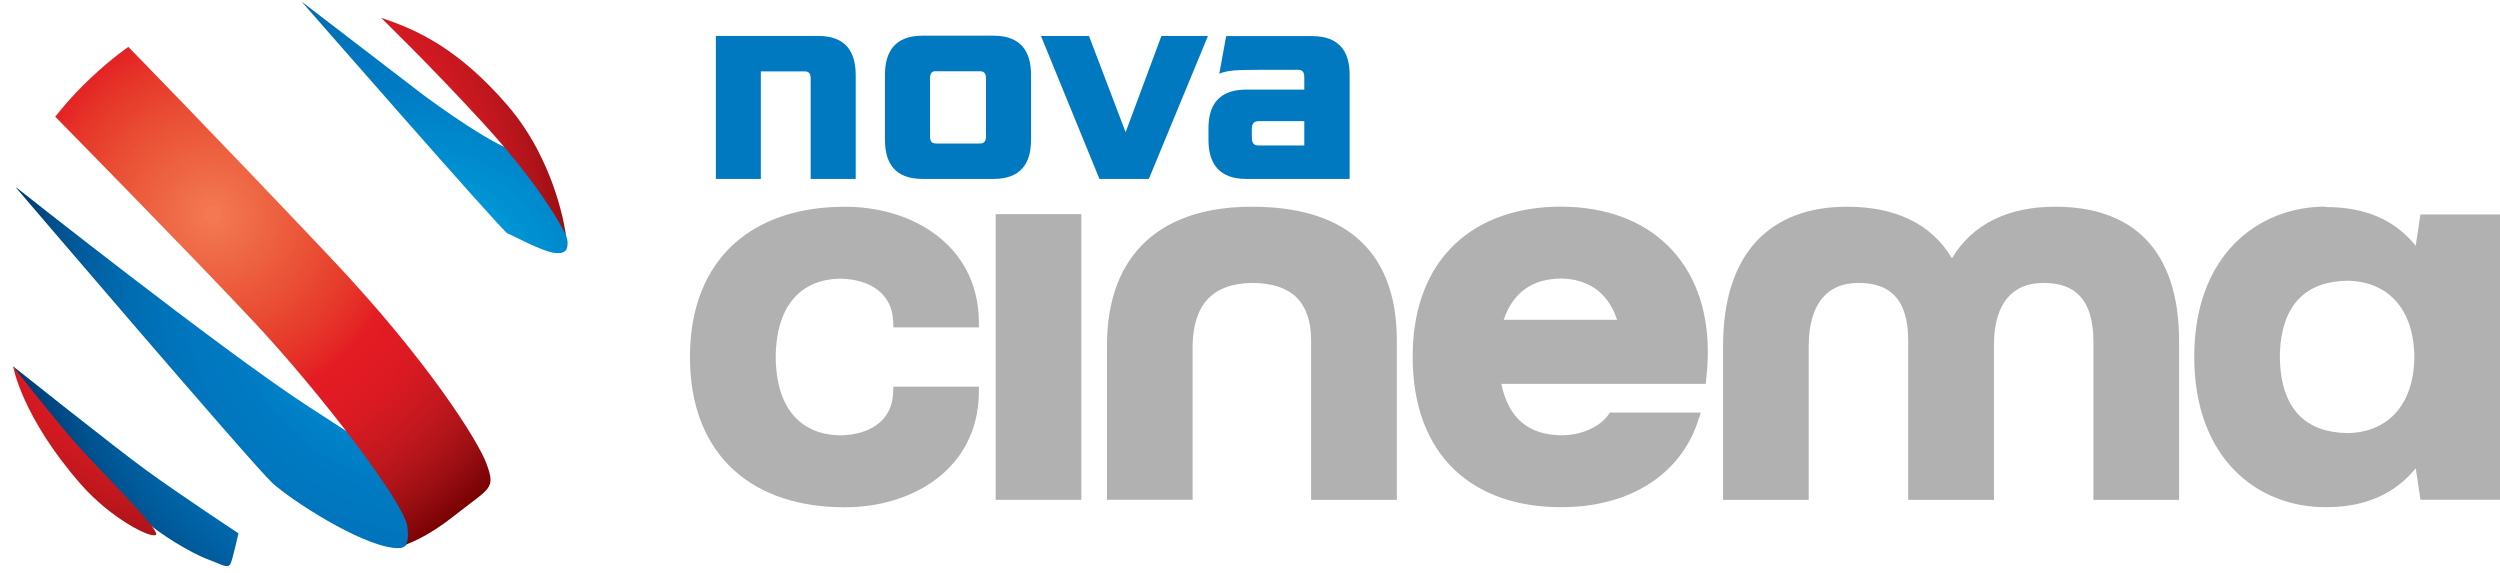 <?xml version="1.0" encoding="UTF-8" standalone="no"?>
<svg xmlns="http://www.w3.org/2000/svg" height="137.43" viewBox="0 0 600 137.429" width="600" version="1.1" xmlns:xlink="http://www.w3.org/1999/xlink">
 <defs>
  <radialGradient id="b" xlink:href="#f" gradientUnits="userSpaceOnUse" cy="0" cx="0" gradientTransform="matrix(103.15 0 0 103.15 102.71 68.754)" r="1"/>
  <radialGradient id="f" gradientUnits="userSpaceOnUse" cy="0" cx="0" gradientTransform="matrix(103.15 0 0 103.15 311.36 420.31)" r="1">
   <stop stop-color="#18b1e7" offset="0"/>
   <stop stop-color="#12b0e6" offset=".004"/>
   <stop stop-color="#0dafe6" offset=".008"/>
   <stop stop-color="#0dafe6" offset=".012"/>
   <stop stop-color="#08afe6" offset=".016"/>
   <stop stop-color="#0baee5" offset=".02"/>
   <stop stop-color="#05ade5" offset=".024"/>
   <stop stop-color="#05ade5" offset=".027"/>
   <stop stop-color="#00ade4" offset=".031"/>
   <stop stop-color="#00ace4" offset=".035"/>
   <stop stop-color="#00ace4" offset=".039"/>
   <stop stop-color="#00abe3" offset=".043"/>
   <stop stop-color="#00aae3" offset=".047"/>
   <stop stop-color="#00aae3" offset=".051"/>
   <stop stop-color="#00aae2" offset=".055"/>
   <stop stop-color="#00a9e2" offset=".059"/>
   <stop stop-color="#00a8e1" offset=".063"/>
   <stop stop-color="#00a8e1" offset=".067"/>
   <stop stop-color="#00a8e1" offset=".071"/>
   <stop stop-color="#00a7e1" offset=".075"/>
   <stop stop-color="#00a7e1" offset=".078"/>
   <stop stop-color="#00a6e0" offset=".082"/>
   <stop stop-color="#00a5e0" offset=".086"/>
   <stop stop-color="#00a5e0" offset=".09"/>
   <stop stop-color="#00a5df" offset=".094"/>
   <stop stop-color="#00a5df" offset=".098"/>
   <stop stop-color="#00a4df" offset=".102"/>
   <stop stop-color="#00a3de" offset=".106"/>
   <stop stop-color="#00a3de" offset=".11"/>
   <stop stop-color="#00a3de" offset=".114"/>
   <stop stop-color="#00a2dd" offset=".118"/>
   <stop stop-color="#00a1dd" offset=".122"/>
   <stop stop-color="#00a1dd" offset=".125"/>
   <stop stop-color="#00a1dd" offset=".129"/>
   <stop stop-color="#00a0dc" offset=".133"/>
   <stop stop-color="#00a0dc" offset=".137"/>
   <stop stop-color="#009fdc" offset=".141"/>
   <stop stop-color="#009edb" offset=".145"/>
   <stop stop-color="#009edb" offset=".149"/>
   <stop stop-color="#009edb" offset=".153"/>
   <stop stop-color="#009dda" offset=".157"/>
   <stop stop-color="#009dda" offset=".161"/>
   <stop stop-color="#009cda" offset=".165"/>
   <stop stop-color="#009cda" offset=".169"/>
   <stop stop-color="#009cd9" offset=".173"/>
   <stop stop-color="#009bd9" offset=".176"/>
   <stop stop-color="#009ad9" offset=".18"/>
   <stop stop-color="#009ad9" offset=".184"/>
   <stop stop-color="#009ad8" offset=".188"/>
   <stop stop-color="#0099d8" offset=".192"/>
   <stop stop-color="#0098d7" offset=".196"/>
   <stop stop-color="#0098d7" offset=".2"/>
   <stop stop-color="#0098d7" offset=".204"/>
   <stop stop-color="#0098d7" offset=".208"/>
   <stop stop-color="#0097d6" offset=".212"/>
   <stop stop-color="#0096d6" offset=".216"/>
   <stop stop-color="#0096d5" offset=".22"/>
   <stop stop-color="#0096d5" offset=".224"/>
   <stop stop-color="#0095d5" offset=".227"/>
   <stop stop-color="#0095d5" offset=".231"/>
   <stop stop-color="#0094d5" offset=".235"/>
   <stop stop-color="#0094d4" offset=".239"/>
   <stop stop-color="#0093d4" offset=".243"/>
   <stop stop-color="#0093d4" offset=".247"/>
   <stop stop-color="#0092d3" offset=".251"/>
   <stop stop-color="#0092d3" offset=".255"/>
   <stop stop-color="#0091d2" offset=".259"/>
   <stop stop-color="#0091d2" offset=".263"/>
   <stop stop-color="#0090d2" offset=".267"/>
   <stop stop-color="#0090d2" offset=".271"/>
   <stop stop-color="#0090d1" offset=".275"/>
   <stop stop-color="#008fd1" offset=".278"/>
   <stop stop-color="#008fd1" offset=".282"/>
   <stop stop-color="#008fd1" offset=".286"/>
   <stop stop-color="#008ed0" offset=".29"/>
   <stop stop-color="#008ed0" offset=".294"/>
   <stop stop-color="#008dd0" offset=".298"/>
   <stop stop-color="#008dcf" offset=".302"/>
   <stop stop-color="#008ccf" offset=".306"/>
   <stop stop-color="#008ccf" offset=".31"/>
   <stop stop-color="#008bce" offset=".314"/>
   <stop stop-color="#008bce" offset=".318"/>
   <stop stop-color="#008ace" offset=".322"/>
   <stop stop-color="#008ace" offset=".325"/>
   <stop stop-color="#008acd" offset=".329"/>
   <stop stop-color="#008acd" offset=".333"/>
   <stop stop-color="#0089cd" offset=".337"/>
   <stop stop-color="#08C" offset=".341"/>
   <stop stop-color="#08C" offset=".345"/>
   <stop stop-color="#08C" offset=".349"/>
   <stop stop-color="#08C" offset=".353"/>
   <stop stop-color="#0087cc" offset=".357"/>
   <stop stop-color="#0087cb" offset=".361"/>
   <stop stop-color="#0086cb" offset=".365"/>
   <stop stop-color="#0086cb" offset=".369"/>
   <stop stop-color="#0085ca" offset=".373"/>
   <stop stop-color="#0085ca" offset=".376"/>
   <stop stop-color="#0084c9" offset=".38"/>
   <stop stop-color="#0084c9" offset=".384"/>
   <stop stop-color="#0084c9" offset=".388"/>
   <stop stop-color="#0084c9" offset=".392"/>
   <stop stop-color="#0083c9" offset=".396"/>
   <stop stop-color="#0082c8" offset=".4"/>
   <stop stop-color="#0082c8" offset=".404"/>
   <stop stop-color="#0082c8" offset=".408"/>
   <stop stop-color="#0081c7" offset=".412"/>
   <stop stop-color="#0081c7" offset=".416"/>
   <stop stop-color="#0080c7" offset=".42"/>
   <stop stop-color="#0080c7" offset=".424"/>
   <stop stop-color="#007fc6" offset=".427"/>
   <stop stop-color="#007fc6" offset=".431"/>
   <stop stop-color="#007fc6" offset=".435"/>
   <stop stop-color="#007ec5" offset=".439"/>
   <stop stop-color="#007ec5" offset=".443"/>
   <stop stop-color="#007ec5" offset=".447"/>
   <stop stop-color="#007dc5" offset=".451"/>
   <stop stop-color="#007dc5" offset=".455"/>
   <stop stop-color="#007cc4" offset=".459"/>
   <stop stop-color="#007cc4" offset=".463"/>
   <stop stop-color="#007bc3" offset=".467"/>
   <stop stop-color="#007bc3" offset=".471"/>
   <stop stop-color="#007bc3" offset=".475"/>
   <stop stop-color="#007bc3" offset=".478"/>
   <stop stop-color="#007ac3" offset=".482"/>
   <stop stop-color="#007ac2" offset=".486"/>
   <stop stop-color="#0079c2" offset=".49"/>
   <stop stop-color="#0079c2" offset=".494"/>
   <stop stop-color="#0079c1" offset=".498"/>
   <stop stop-color="#0079c1" offset=".502"/>
   <stop stop-color="#0079c1" offset=".506"/>
   <stop stop-color="#0079c1" offset=".51"/>
   <stop stop-color="#0079c1" offset=".514"/>
   <stop stop-color="#0079c1" offset=".518"/>
   <stop stop-color="#0079c1" offset=".522"/>
   <stop stop-color="#0079c1" offset=".525"/>
   <stop stop-color="#0078c0" offset=".529"/>
   <stop stop-color="#0078c0" offset=".533"/>
   <stop stop-color="#0077c0" offset=".537"/>
   <stop stop-color="#0077c0" offset=".541"/>
   <stop stop-color="#0077c0" offset=".545"/>
   <stop stop-color="#0077c0" offset=".549"/>
   <stop stop-color="#0077bf" offset=".553"/>
   <stop stop-color="#0077bf" offset=".557"/>
   <stop stop-color="#0077bf" offset=".561"/>
   <stop stop-color="#0077bf" offset=".565"/>
   <stop stop-color="#0076be" offset=".569"/>
   <stop stop-color="#0076be" offset=".573"/>
   <stop stop-color="#0075bd" offset=".576"/>
   <stop stop-color="#0075bd" offset=".58"/>
   <stop stop-color="#0075bd" offset=".584"/>
   <stop stop-color="#0075bd" offset=".588"/>
   <stop stop-color="#0075bc" offset=".592"/>
   <stop stop-color="#0075bc" offset=".596"/>
   <stop stop-color="#0074bb" offset=".6"/>
   <stop stop-color="#0074bb" offset=".604"/>
   <stop stop-color="#0073ba" offset=".608"/>
   <stop stop-color="#0073ba" offset=".612"/>
   <stop stop-color="#0073b9" offset=".616"/>
   <stop stop-color="#0073b9" offset=".62"/>
   <stop stop-color="#0072b9" offset=".624"/>
   <stop stop-color="#0072b9" offset=".627"/>
   <stop stop-color="#0071b8" offset=".631"/>
   <stop stop-color="#0071b8" offset=".635"/>
   <stop stop-color="#0071b7" offset=".639"/>
   <stop stop-color="#0071b7" offset=".643"/>
   <stop stop-color="#0070b6" offset=".647"/>
   <stop stop-color="#0070b6" offset=".651"/>
   <stop stop-color="#0070b6" offset=".655"/>
   <stop stop-color="#0070b5" offset=".659"/>
   <stop stop-color="#006fb4" offset=".663"/>
   <stop stop-color="#006fb4" offset=".667"/>
   <stop stop-color="#006eb4" offset=".671"/>
   <stop stop-color="#006eb3" offset=".675"/>
   <stop stop-color="#006eb3" offset=".678"/>
   <stop stop-color="#006db2" offset=".682"/>
   <stop stop-color="#006db2" offset=".686"/>
   <stop stop-color="#006cb1" offset=".69"/>
   <stop stop-color="#006cb1" offset=".694"/>
   <stop stop-color="#006bb0" offset=".698"/>
   <stop stop-color="#006bb0" offset=".702"/>
   <stop stop-color="#006baf" offset=".706"/>
   <stop stop-color="#006aae" offset=".71"/>
   <stop stop-color="#0069ad" offset=".714"/>
   <stop stop-color="#0069ad" offset=".718"/>
   <stop stop-color="#0069ad" offset=".722"/>
   <stop stop-color="#0068ac" offset=".725"/>
   <stop stop-color="#0068ab" offset=".729"/>
   <stop stop-color="#0067ab" offset=".733"/>
   <stop stop-color="#0067aa" offset=".737"/>
   <stop stop-color="#0067aa" offset=".741"/>
   <stop stop-color="#0066a9" offset=".745"/>
   <stop stop-color="#0065a8" offset=".749"/>
   <stop stop-color="#0065a7" offset=".753"/>
   <stop stop-color="#0064a7" offset=".757"/>
   <stop stop-color="#0063a6" offset=".761"/>
   <stop stop-color="#0063a5" offset=".765"/>
   <stop stop-color="#0062a4" offset=".769"/>
   <stop stop-color="#0062a4" offset=".773"/>
   <stop stop-color="#0061a2" offset=".776"/>
   <stop stop-color="#0060a2" offset=".78"/>
   <stop stop-color="#0060a1" offset=".784"/>
   <stop stop-color="#005fa0" offset=".788"/>
   <stop stop-color="#005fa0" offset=".792"/>
   <stop stop-color="#005e9f" offset=".796"/>
   <stop stop-color="#005d9e" offset=".8"/>
   <stop stop-color="#005d9d" offset=".804"/>
   <stop stop-color="#005c9c" offset=".808"/>
   <stop stop-color="#005c9c" offset=".812"/>
   <stop stop-color="#005b9b" offset=".816"/>
   <stop stop-color="#005a99" offset=".82"/>
   <stop stop-color="#005999" offset=".824"/>
   <stop stop-color="#005998" offset=".827"/>
   <stop stop-color="#005897" offset=".831"/>
   <stop stop-color="#005796" offset=".835"/>
   <stop stop-color="#005695" offset=".839"/>
   <stop stop-color="#005695" offset=".843"/>
   <stop stop-color="#005594" offset=".847"/>
   <stop stop-color="#005593" offset=".851"/>
   <stop stop-color="#005492" offset=".855"/>
   <stop stop-color="#005391" offset=".859"/>
   <stop stop-color="#005290" offset=".863"/>
   <stop stop-color="#00518f" offset=".867"/>
   <stop stop-color="#00518e" offset=".871"/>
   <stop stop-color="#00508d" offset=".875"/>
   <stop stop-color="#004f8c" offset=".878"/>
   <stop stop-color="#004e8b" offset=".882"/>
   <stop stop-color="#004d8a" offset=".886"/>
   <stop stop-color="#004d89" offset=".89"/>
   <stop stop-color="#004c88" offset=".894"/>
   <stop stop-color="#004b86" offset=".898"/>
   <stop stop-color="#004a85" offset=".902"/>
   <stop stop-color="#004984" offset=".906"/>
   <stop stop-color="#004883" offset=".91"/>
   <stop stop-color="#004882" offset=".914"/>
   <stop stop-color="#004681" offset=".918"/>
   <stop stop-color="#004680" offset=".922"/>
   <stop stop-color="#00457f" offset=".925"/>
   <stop stop-color="#00447e" offset=".929"/>
   <stop stop-color="#00437d" offset=".933"/>
   <stop stop-color="#00437c" offset=".937"/>
   <stop stop-color="#00417a" offset=".941"/>
   <stop stop-color="#00417a" offset=".945"/>
   <stop stop-color="#004078" offset=".949"/>
   <stop stop-color="#003f77" offset=".953"/>
   <stop stop-color="#003e76" offset=".957"/>
   <stop stop-color="#003d74" offset=".961"/>
   <stop stop-color="#003b73" offset=".965"/>
   <stop stop-color="#003b72" offset=".969"/>
   <stop stop-color="#003a71" offset=".973"/>
   <stop stop-color="#003970" offset=".976"/>
   <stop stop-color="#00386f" offset=".98"/>
   <stop stop-color="#00376d" offset=".984"/>
   <stop stop-color="#00366c" offset=".988"/>
   <stop stop-color="#00346b" offset=".992"/>
   <stop stop-color="#00336a" offset=".996"/>
   <stop stop-color="#003369" offset="1"/>
  </radialGradient>
  <radialGradient id="g" gradientUnits="userSpaceOnUse" cy="0" cx="0" gradientTransform="matrix(103.15 0 0 103.15 102.71 68.754)" r="1">
   <stop stop-color="#18b1e7" offset="0"/>
   <stop stop-color="#12b0e6" offset=".004"/>
   <stop stop-color="#0dafe6" offset=".008"/>
   <stop stop-color="#0dafe6" offset=".012"/>
   <stop stop-color="#08afe6" offset=".016"/>
   <stop stop-color="#0baee5" offset=".02"/>
   <stop stop-color="#05ade5" offset=".024"/>
   <stop stop-color="#05ade5" offset=".027"/>
   <stop stop-color="#00ade4" offset=".031"/>
   <stop stop-color="#00ace4" offset=".035"/>
   <stop stop-color="#00ace4" offset=".039"/>
   <stop stop-color="#00abe3" offset=".043"/>
   <stop stop-color="#00aae3" offset=".047"/>
   <stop stop-color="#00aae3" offset=".051"/>
   <stop stop-color="#00aae2" offset=".055"/>
   <stop stop-color="#00a9e2" offset=".059"/>
   <stop stop-color="#00a8e1" offset=".063"/>
   <stop stop-color="#00a8e1" offset=".067"/>
   <stop stop-color="#00a8e1" offset=".071"/>
   <stop stop-color="#00a7e1" offset=".075"/>
   <stop stop-color="#00a7e1" offset=".078"/>
   <stop stop-color="#00a6e0" offset=".082"/>
   <stop stop-color="#00a5e0" offset=".086"/>
   <stop stop-color="#00a5e0" offset=".09"/>
   <stop stop-color="#00a5df" offset=".094"/>
   <stop stop-color="#00a5df" offset=".098"/>
   <stop stop-color="#00a4df" offset=".102"/>
   <stop stop-color="#00a3de" offset=".106"/>
   <stop stop-color="#00a3de" offset=".11"/>
   <stop stop-color="#00a3de" offset=".114"/>
   <stop stop-color="#00a2dd" offset=".118"/>
   <stop stop-color="#00a1dd" offset=".122"/>
   <stop stop-color="#00a1dd" offset=".125"/>
   <stop stop-color="#00a1dd" offset=".129"/>
   <stop stop-color="#00a0dc" offset=".133"/>
   <stop stop-color="#00a0dc" offset=".137"/>
   <stop stop-color="#009fdc" offset=".141"/>
   <stop stop-color="#009edb" offset=".145"/>
   <stop stop-color="#009edb" offset=".149"/>
   <stop stop-color="#009edb" offset=".153"/>
   <stop stop-color="#009dda" offset=".157"/>
   <stop stop-color="#009dda" offset=".161"/>
   <stop stop-color="#009cda" offset=".165"/>
   <stop stop-color="#009cda" offset=".169"/>
   <stop stop-color="#009cd9" offset=".173"/>
   <stop stop-color="#009bd9" offset=".176"/>
   <stop stop-color="#009ad9" offset=".18"/>
   <stop stop-color="#009ad9" offset=".184"/>
   <stop stop-color="#009ad8" offset=".188"/>
   <stop stop-color="#0099d8" offset=".192"/>
   <stop stop-color="#0098d7" offset=".196"/>
   <stop stop-color="#0098d7" offset=".2"/>
   <stop stop-color="#0098d7" offset=".204"/>
   <stop stop-color="#0098d7" offset=".208"/>
   <stop stop-color="#0097d6" offset=".212"/>
   <stop stop-color="#0096d6" offset=".216"/>
   <stop stop-color="#0096d5" offset=".22"/>
   <stop stop-color="#0096d5" offset=".224"/>
   <stop stop-color="#0095d5" offset=".227"/>
   <stop stop-color="#0095d5" offset=".231"/>
   <stop stop-color="#0094d5" offset=".235"/>
   <stop stop-color="#0094d4" offset=".239"/>
   <stop stop-color="#0093d4" offset=".243"/>
   <stop stop-color="#0093d4" offset=".247"/>
   <stop stop-color="#0092d3" offset=".251"/>
   <stop stop-color="#0092d3" offset=".255"/>
   <stop stop-color="#0091d2" offset=".259"/>
   <stop stop-color="#0091d2" offset=".263"/>
   <stop stop-color="#0090d2" offset=".267"/>
   <stop stop-color="#0090d2" offset=".271"/>
   <stop stop-color="#0090d1" offset=".275"/>
   <stop stop-color="#008fd1" offset=".278"/>
   <stop stop-color="#008fd1" offset=".282"/>
   <stop stop-color="#008fd1" offset=".286"/>
   <stop stop-color="#008ed0" offset=".29"/>
   <stop stop-color="#008ed0" offset=".294"/>
   <stop stop-color="#008dd0" offset=".298"/>
   <stop stop-color="#008dcf" offset=".302"/>
   <stop stop-color="#008ccf" offset=".306"/>
   <stop stop-color="#008ccf" offset=".31"/>
   <stop stop-color="#008bce" offset=".314"/>
   <stop stop-color="#008bce" offset=".318"/>
   <stop stop-color="#008ace" offset=".322"/>
   <stop stop-color="#008ace" offset=".325"/>
   <stop stop-color="#008acd" offset=".329"/>
   <stop stop-color="#008acd" offset=".333"/>
   <stop stop-color="#0089cd" offset=".337"/>
   <stop stop-color="#08C" offset=".341"/>
   <stop stop-color="#08C" offset=".345"/>
   <stop stop-color="#08C" offset=".349"/>
   <stop stop-color="#08C" offset=".353"/>
   <stop stop-color="#0087cc" offset=".357"/>
   <stop stop-color="#0087cb" offset=".361"/>
   <stop stop-color="#0086cb" offset=".365"/>
   <stop stop-color="#0086cb" offset=".369"/>
   <stop stop-color="#0085ca" offset=".373"/>
   <stop stop-color="#0085ca" offset=".376"/>
   <stop stop-color="#0084c9" offset=".38"/>
   <stop stop-color="#0084c9" offset=".384"/>
   <stop stop-color="#0084c9" offset=".388"/>
   <stop stop-color="#0084c9" offset=".392"/>
   <stop stop-color="#0083c9" offset=".396"/>
   <stop stop-color="#0082c8" offset=".4"/>
   <stop stop-color="#0082c8" offset=".404"/>
   <stop stop-color="#0082c8" offset=".408"/>
   <stop stop-color="#0081c7" offset=".412"/>
   <stop stop-color="#0081c7" offset=".416"/>
   <stop stop-color="#0080c7" offset=".42"/>
   <stop stop-color="#0080c7" offset=".424"/>
   <stop stop-color="#007fc6" offset=".427"/>
   <stop stop-color="#007fc6" offset=".431"/>
   <stop stop-color="#007fc6" offset=".435"/>
   <stop stop-color="#007ec5" offset=".439"/>
   <stop stop-color="#007ec5" offset=".443"/>
   <stop stop-color="#007ec5" offset=".447"/>
   <stop stop-color="#007dc5" offset=".451"/>
   <stop stop-color="#007dc5" offset=".455"/>
   <stop stop-color="#007cc4" offset=".459"/>
   <stop stop-color="#007cc4" offset=".463"/>
   <stop stop-color="#007bc3" offset=".467"/>
   <stop stop-color="#007bc3" offset=".471"/>
   <stop stop-color="#007bc3" offset=".475"/>
   <stop stop-color="#007bc3" offset=".478"/>
   <stop stop-color="#007ac3" offset=".482"/>
   <stop stop-color="#007ac2" offset=".486"/>
   <stop stop-color="#0079c2" offset=".49"/>
   <stop stop-color="#0079c2" offset=".494"/>
   <stop stop-color="#0079c1" offset=".498"/>
   <stop stop-color="#0079c1" offset=".502"/>
   <stop stop-color="#0079c1" offset=".506"/>
   <stop stop-color="#0079c1" offset=".51"/>
   <stop stop-color="#0079c1" offset=".514"/>
   <stop stop-color="#0079c1" offset=".518"/>
   <stop stop-color="#0079c1" offset=".522"/>
   <stop stop-color="#0079c1" offset=".525"/>
   <stop stop-color="#0078c0" offset=".529"/>
   <stop stop-color="#0078c0" offset=".533"/>
   <stop stop-color="#0077c0" offset=".537"/>
   <stop stop-color="#0077c0" offset=".541"/>
   <stop stop-color="#0077c0" offset=".545"/>
   <stop stop-color="#0077c0" offset=".549"/>
   <stop stop-color="#0077bf" offset=".553"/>
   <stop stop-color="#0077bf" offset=".557"/>
   <stop stop-color="#0077bf" offset=".561"/>
   <stop stop-color="#0077bf" offset=".565"/>
   <stop stop-color="#0076be" offset=".569"/>
   <stop stop-color="#0076be" offset=".573"/>
   <stop stop-color="#0075bd" offset=".576"/>
   <stop stop-color="#0075bd" offset=".58"/>
   <stop stop-color="#0075bd" offset=".584"/>
   <stop stop-color="#0075bd" offset=".588"/>
   <stop stop-color="#0075bc" offset=".592"/>
   <stop stop-color="#0075bc" offset=".596"/>
   <stop stop-color="#0074bb" offset=".6"/>
   <stop stop-color="#0074bb" offset=".604"/>
   <stop stop-color="#0073ba" offset=".608"/>
   <stop stop-color="#0073ba" offset=".612"/>
   <stop stop-color="#0073b9" offset=".616"/>
   <stop stop-color="#0073b9" offset=".62"/>
   <stop stop-color="#0072b9" offset=".624"/>
   <stop stop-color="#0072b9" offset=".627"/>
   <stop stop-color="#0071b8" offset=".631"/>
   <stop stop-color="#0071b8" offset=".635"/>
   <stop stop-color="#0071b7" offset=".639"/>
   <stop stop-color="#0071b7" offset=".643"/>
   <stop stop-color="#0070b6" offset=".647"/>
   <stop stop-color="#0070b6" offset=".651"/>
   <stop stop-color="#0070b6" offset=".655"/>
   <stop stop-color="#0070b5" offset=".659"/>
   <stop stop-color="#006fb4" offset=".663"/>
   <stop stop-color="#006fb4" offset=".667"/>
   <stop stop-color="#006eb4" offset=".671"/>
   <stop stop-color="#006eb3" offset=".675"/>
   <stop stop-color="#006eb3" offset=".678"/>
   <stop stop-color="#006db2" offset=".682"/>
   <stop stop-color="#006db2" offset=".686"/>
   <stop stop-color="#006cb1" offset=".69"/>
   <stop stop-color="#006cb1" offset=".694"/>
   <stop stop-color="#006bb0" offset=".698"/>
   <stop stop-color="#006bb0" offset=".702"/>
   <stop stop-color="#006baf" offset=".706"/>
   <stop stop-color="#006aae" offset=".71"/>
   <stop stop-color="#0069ad" offset=".714"/>
   <stop stop-color="#0069ad" offset=".718"/>
   <stop stop-color="#0069ad" offset=".722"/>
   <stop stop-color="#0068ac" offset=".725"/>
   <stop stop-color="#0068ab" offset=".729"/>
   <stop stop-color="#0067ab" offset=".733"/>
   <stop stop-color="#0067aa" offset=".737"/>
   <stop stop-color="#0067aa" offset=".741"/>
   <stop stop-color="#0066a9" offset=".745"/>
   <stop stop-color="#0065a8" offset=".749"/>
   <stop stop-color="#0065a7" offset=".753"/>
   <stop stop-color="#0064a7" offset=".757"/>
   <stop stop-color="#0063a6" offset=".761"/>
   <stop stop-color="#0063a5" offset=".765"/>
   <stop stop-color="#0062a4" offset=".769"/>
   <stop stop-color="#0062a4" offset=".773"/>
   <stop stop-color="#0061a2" offset=".776"/>
   <stop stop-color="#0060a2" offset=".78"/>
   <stop stop-color="#0060a1" offset=".784"/>
   <stop stop-color="#005fa0" offset=".788"/>
   <stop stop-color="#005fa0" offset=".792"/>
   <stop stop-color="#005e9f" offset=".796"/>
   <stop stop-color="#005d9e" offset=".8"/>
   <stop stop-color="#005d9d" offset=".804"/>
   <stop stop-color="#005c9c" offset=".808"/>
   <stop stop-color="#005c9c" offset=".812"/>
   <stop stop-color="#005b9b" offset=".816"/>
   <stop stop-color="#005a99" offset=".82"/>
   <stop stop-color="#005999" offset=".824"/>
   <stop stop-color="#005998" offset=".827"/>
   <stop stop-color="#005897" offset=".831"/>
   <stop stop-color="#005796" offset=".835"/>
   <stop stop-color="#005695" offset=".839"/>
   <stop stop-color="#005695" offset=".843"/>
   <stop stop-color="#005594" offset=".847"/>
   <stop stop-color="#005593" offset=".851"/>
   <stop stop-color="#005492" offset=".855"/>
   <stop stop-color="#005391" offset=".859"/>
   <stop stop-color="#005290" offset=".863"/>
   <stop stop-color="#00518f" offset=".867"/>
   <stop stop-color="#00518e" offset=".871"/>
   <stop stop-color="#00508d" offset=".875"/>
   <stop stop-color="#004f8c" offset=".878"/>
   <stop stop-color="#004e8b" offset=".882"/>
   <stop stop-color="#004d8a" offset=".886"/>
   <stop stop-color="#004d89" offset=".89"/>
   <stop stop-color="#004c88" offset=".894"/>
   <stop stop-color="#004b86" offset=".898"/>
   <stop stop-color="#004a85" offset=".902"/>
   <stop stop-color="#004984" offset=".906"/>
   <stop stop-color="#004883" offset=".91"/>
   <stop stop-color="#004882" offset=".914"/>
   <stop stop-color="#004681" offset=".918"/>
   <stop stop-color="#004680" offset=".922"/>
   <stop stop-color="#00457f" offset=".925"/>
   <stop stop-color="#00447e" offset=".929"/>
   <stop stop-color="#00437d" offset=".933"/>
   <stop stop-color="#00437c" offset=".937"/>
   <stop stop-color="#00417a" offset=".941"/>
   <stop stop-color="#00417a" offset=".945"/>
   <stop stop-color="#004078" offset=".949"/>
   <stop stop-color="#003f77" offset=".953"/>
   <stop stop-color="#003e76" offset=".957"/>
   <stop stop-color="#003d74" offset=".961"/>
   <stop stop-color="#003b73" offset=".965"/>
   <stop stop-color="#003b72" offset=".969"/>
   <stop stop-color="#003a71" offset=".973"/>
   <stop stop-color="#003970" offset=".976"/>
   <stop stop-color="#00386f" offset=".98"/>
   <stop stop-color="#00376d" offset=".984"/>
   <stop stop-color="#00366c" offset=".988"/>
   <stop stop-color="#00346b" offset=".992"/>
   <stop stop-color="#00336a" offset=".996"/>
   <stop stop-color="#003369" offset="1"/>
  </radialGradient>
  <radialGradient id="h" gradientUnits="userSpaceOnUse" cy="0" cx="0" gradientTransform="matrix(103.15 0 0 103.15 102.71 68.754)" r="1">
   <stop stop-color="#18b1e7" offset="0"/>
   <stop stop-color="#12b0e6" offset=".004"/>
   <stop stop-color="#0dafe6" offset=".008"/>
   <stop stop-color="#0dafe6" offset=".012"/>
   <stop stop-color="#08afe6" offset=".016"/>
   <stop stop-color="#0baee5" offset=".02"/>
   <stop stop-color="#05ade5" offset=".024"/>
   <stop stop-color="#05ade5" offset=".027"/>
   <stop stop-color="#00ade4" offset=".031"/>
   <stop stop-color="#00ace4" offset=".035"/>
   <stop stop-color="#00ace4" offset=".039"/>
   <stop stop-color="#00abe3" offset=".043"/>
   <stop stop-color="#00aae3" offset=".047"/>
   <stop stop-color="#00aae3" offset=".051"/>
   <stop stop-color="#00aae2" offset=".055"/>
   <stop stop-color="#00a9e2" offset=".059"/>
   <stop stop-color="#00a8e1" offset=".063"/>
   <stop stop-color="#00a8e1" offset=".067"/>
   <stop stop-color="#00a8e1" offset=".071"/>
   <stop stop-color="#00a7e1" offset=".075"/>
   <stop stop-color="#00a7e1" offset=".078"/>
   <stop stop-color="#00a6e0" offset=".082"/>
   <stop stop-color="#00a5e0" offset=".086"/>
   <stop stop-color="#00a5e0" offset=".09"/>
   <stop stop-color="#00a5df" offset=".094"/>
   <stop stop-color="#00a5df" offset=".098"/>
   <stop stop-color="#00a4df" offset=".102"/>
   <stop stop-color="#00a3de" offset=".106"/>
   <stop stop-color="#00a3de" offset=".11"/>
   <stop stop-color="#00a3de" offset=".114"/>
   <stop stop-color="#00a2dd" offset=".118"/>
   <stop stop-color="#00a1dd" offset=".122"/>
   <stop stop-color="#00a1dd" offset=".125"/>
   <stop stop-color="#00a1dd" offset=".129"/>
   <stop stop-color="#00a0dc" offset=".133"/>
   <stop stop-color="#00a0dc" offset=".137"/>
   <stop stop-color="#009fdc" offset=".141"/>
   <stop stop-color="#009edb" offset=".145"/>
   <stop stop-color="#009edb" offset=".149"/>
   <stop stop-color="#009edb" offset=".153"/>
   <stop stop-color="#009dda" offset=".157"/>
   <stop stop-color="#009dda" offset=".161"/>
   <stop stop-color="#009cda" offset=".165"/>
   <stop stop-color="#009cda" offset=".169"/>
   <stop stop-color="#009cd9" offset=".173"/>
   <stop stop-color="#009bd9" offset=".176"/>
   <stop stop-color="#009ad9" offset=".18"/>
   <stop stop-color="#009ad9" offset=".184"/>
   <stop stop-color="#009ad8" offset=".188"/>
   <stop stop-color="#0099d8" offset=".192"/>
   <stop stop-color="#0098d7" offset=".196"/>
   <stop stop-color="#0098d7" offset=".2"/>
   <stop stop-color="#0098d7" offset=".204"/>
   <stop stop-color="#0098d7" offset=".208"/>
   <stop stop-color="#0097d6" offset=".212"/>
   <stop stop-color="#0096d6" offset=".216"/>
   <stop stop-color="#0096d5" offset=".22"/>
   <stop stop-color="#0096d5" offset=".224"/>
   <stop stop-color="#0095d5" offset=".227"/>
   <stop stop-color="#0095d5" offset=".231"/>
   <stop stop-color="#0094d5" offset=".235"/>
   <stop stop-color="#0094d4" offset=".239"/>
   <stop stop-color="#0093d4" offset=".243"/>
   <stop stop-color="#0093d4" offset=".247"/>
   <stop stop-color="#0092d3" offset=".251"/>
   <stop stop-color="#0092d3" offset=".255"/>
   <stop stop-color="#0091d2" offset=".259"/>
   <stop stop-color="#0091d2" offset=".263"/>
   <stop stop-color="#0090d2" offset=".267"/>
   <stop stop-color="#0090d2" offset=".271"/>
   <stop stop-color="#0090d1" offset=".275"/>
   <stop stop-color="#008fd1" offset=".278"/>
   <stop stop-color="#008fd1" offset=".282"/>
   <stop stop-color="#008fd1" offset=".286"/>
   <stop stop-color="#008ed0" offset=".29"/>
   <stop stop-color="#008ed0" offset=".294"/>
   <stop stop-color="#008dd0" offset=".298"/>
   <stop stop-color="#008dcf" offset=".302"/>
   <stop stop-color="#008ccf" offset=".306"/>
   <stop stop-color="#008ccf" offset=".31"/>
   <stop stop-color="#008bce" offset=".314"/>
   <stop stop-color="#008bce" offset=".318"/>
   <stop stop-color="#008ace" offset=".322"/>
   <stop stop-color="#008ace" offset=".325"/>
   <stop stop-color="#008acd" offset=".329"/>
   <stop stop-color="#008acd" offset=".333"/>
   <stop stop-color="#0089cd" offset=".337"/>
   <stop stop-color="#08C" offset=".341"/>
   <stop stop-color="#08C" offset=".345"/>
   <stop stop-color="#08C" offset=".349"/>
   <stop stop-color="#08C" offset=".353"/>
   <stop stop-color="#0087cc" offset=".357"/>
   <stop stop-color="#0087cb" offset=".361"/>
   <stop stop-color="#0086cb" offset=".365"/>
   <stop stop-color="#0086cb" offset=".369"/>
   <stop stop-color="#0085ca" offset=".373"/>
   <stop stop-color="#0085ca" offset=".376"/>
   <stop stop-color="#0084c9" offset=".38"/>
   <stop stop-color="#0084c9" offset=".384"/>
   <stop stop-color="#0084c9" offset=".388"/>
   <stop stop-color="#0084c9" offset=".392"/>
   <stop stop-color="#0083c9" offset=".396"/>
   <stop stop-color="#0082c8" offset=".4"/>
   <stop stop-color="#0082c8" offset=".404"/>
   <stop stop-color="#0082c8" offset=".408"/>
   <stop stop-color="#0081c7" offset=".412"/>
   <stop stop-color="#0081c7" offset=".416"/>
   <stop stop-color="#0080c7" offset=".42"/>
   <stop stop-color="#0080c7" offset=".424"/>
   <stop stop-color="#007fc6" offset=".427"/>
   <stop stop-color="#007fc6" offset=".431"/>
   <stop stop-color="#007fc6" offset=".435"/>
   <stop stop-color="#007ec5" offset=".439"/>
   <stop stop-color="#007ec5" offset=".443"/>
   <stop stop-color="#007ec5" offset=".447"/>
   <stop stop-color="#007dc5" offset=".451"/>
   <stop stop-color="#007dc5" offset=".455"/>
   <stop stop-color="#007cc4" offset=".459"/>
   <stop stop-color="#007cc4" offset=".463"/>
   <stop stop-color="#007bc3" offset=".467"/>
   <stop stop-color="#007bc3" offset=".471"/>
   <stop stop-color="#007bc3" offset=".475"/>
   <stop stop-color="#007bc3" offset=".478"/>
   <stop stop-color="#007ac3" offset=".482"/>
   <stop stop-color="#007ac2" offset=".486"/>
   <stop stop-color="#0079c2" offset=".49"/>
   <stop stop-color="#0079c2" offset=".494"/>
   <stop stop-color="#0079c1" offset=".498"/>
   <stop stop-color="#0079c1" offset=".502"/>
   <stop stop-color="#0079c1" offset=".506"/>
   <stop stop-color="#0079c1" offset=".51"/>
   <stop stop-color="#0079c1" offset=".514"/>
   <stop stop-color="#0079c1" offset=".518"/>
   <stop stop-color="#0079c1" offset=".522"/>
   <stop stop-color="#0079c1" offset=".525"/>
   <stop stop-color="#0078c0" offset=".529"/>
   <stop stop-color="#0078c0" offset=".533"/>
   <stop stop-color="#0077c0" offset=".537"/>
   <stop stop-color="#0077c0" offset=".541"/>
   <stop stop-color="#0077c0" offset=".545"/>
   <stop stop-color="#0077c0" offset=".549"/>
   <stop stop-color="#0077bf" offset=".553"/>
   <stop stop-color="#0077bf" offset=".557"/>
   <stop stop-color="#0077bf" offset=".561"/>
   <stop stop-color="#0077bf" offset=".565"/>
   <stop stop-color="#0076be" offset=".569"/>
   <stop stop-color="#0076be" offset=".573"/>
   <stop stop-color="#0075bd" offset=".576"/>
   <stop stop-color="#0075bd" offset=".58"/>
   <stop stop-color="#0075bd" offset=".584"/>
   <stop stop-color="#0075bd" offset=".588"/>
   <stop stop-color="#0075bc" offset=".592"/>
   <stop stop-color="#0075bc" offset=".596"/>
   <stop stop-color="#0074bb" offset=".6"/>
   <stop stop-color="#0074bb" offset=".604"/>
   <stop stop-color="#0073ba" offset=".608"/>
   <stop stop-color="#0073ba" offset=".612"/>
   <stop stop-color="#0073b9" offset=".616"/>
   <stop stop-color="#0073b9" offset=".62"/>
   <stop stop-color="#0072b9" offset=".624"/>
   <stop stop-color="#0072b9" offset=".627"/>
   <stop stop-color="#0071b8" offset=".631"/>
   <stop stop-color="#0071b8" offset=".635"/>
   <stop stop-color="#0071b7" offset=".639"/>
   <stop stop-color="#0071b7" offset=".643"/>
   <stop stop-color="#0070b6" offset=".647"/>
   <stop stop-color="#0070b6" offset=".651"/>
   <stop stop-color="#0070b6" offset=".655"/>
   <stop stop-color="#0070b5" offset=".659"/>
   <stop stop-color="#006fb4" offset=".663"/>
   <stop stop-color="#006fb4" offset=".667"/>
   <stop stop-color="#006eb4" offset=".671"/>
   <stop stop-color="#006eb3" offset=".675"/>
   <stop stop-color="#006eb3" offset=".678"/>
   <stop stop-color="#006db2" offset=".682"/>
   <stop stop-color="#006db2" offset=".686"/>
   <stop stop-color="#006cb1" offset=".69"/>
   <stop stop-color="#006cb1" offset=".694"/>
   <stop stop-color="#006bb0" offset=".698"/>
   <stop stop-color="#006bb0" offset=".702"/>
   <stop stop-color="#006baf" offset=".706"/>
   <stop stop-color="#006aae" offset=".71"/>
   <stop stop-color="#0069ad" offset=".714"/>
   <stop stop-color="#0069ad" offset=".718"/>
   <stop stop-color="#0069ad" offset=".722"/>
   <stop stop-color="#0068ac" offset=".725"/>
   <stop stop-color="#0068ab" offset=".729"/>
   <stop stop-color="#0067ab" offset=".733"/>
   <stop stop-color="#0067aa" offset=".737"/>
   <stop stop-color="#0067aa" offset=".741"/>
   <stop stop-color="#0066a9" offset=".745"/>
   <stop stop-color="#0065a8" offset=".749"/>
   <stop stop-color="#0065a7" offset=".753"/>
   <stop stop-color="#0064a7" offset=".757"/>
   <stop stop-color="#0063a6" offset=".761"/>
   <stop stop-color="#0063a5" offset=".765"/>
   <stop stop-color="#0062a4" offset=".769"/>
   <stop stop-color="#0062a4" offset=".773"/>
   <stop stop-color="#0061a2" offset=".776"/>
   <stop stop-color="#0060a2" offset=".78"/>
   <stop stop-color="#0060a1" offset=".784"/>
   <stop stop-color="#005fa0" offset=".788"/>
   <stop stop-color="#005fa0" offset=".792"/>
   <stop stop-color="#005e9f" offset=".796"/>
   <stop stop-color="#005d9e" offset=".8"/>
   <stop stop-color="#005d9d" offset=".804"/>
   <stop stop-color="#005c9c" offset=".808"/>
   <stop stop-color="#005c9c" offset=".812"/>
   <stop stop-color="#005b9b" offset=".816"/>
   <stop stop-color="#005a99" offset=".82"/>
   <stop stop-color="#005999" offset=".824"/>
   <stop stop-color="#005998" offset=".827"/>
   <stop stop-color="#005897" offset=".831"/>
   <stop stop-color="#005796" offset=".835"/>
   <stop stop-color="#005695" offset=".839"/>
   <stop stop-color="#005695" offset=".843"/>
   <stop stop-color="#005594" offset=".847"/>
   <stop stop-color="#005593" offset=".851"/>
   <stop stop-color="#005492" offset=".855"/>
   <stop stop-color="#005391" offset=".859"/>
   <stop stop-color="#005290" offset=".863"/>
   <stop stop-color="#00518f" offset=".867"/>
   <stop stop-color="#00518e" offset=".871"/>
   <stop stop-color="#00508d" offset=".875"/>
   <stop stop-color="#004f8c" offset=".878"/>
   <stop stop-color="#004e8b" offset=".882"/>
   <stop stop-color="#004d8a" offset=".886"/>
   <stop stop-color="#004d89" offset=".89"/>
   <stop stop-color="#004c88" offset=".894"/>
   <stop stop-color="#004b86" offset=".898"/>
   <stop stop-color="#004a85" offset=".902"/>
   <stop stop-color="#004984" offset=".906"/>
   <stop stop-color="#004883" offset=".91"/>
   <stop stop-color="#004882" offset=".914"/>
   <stop stop-color="#004681" offset=".918"/>
   <stop stop-color="#004680" offset=".922"/>
   <stop stop-color="#00457f" offset=".925"/>
   <stop stop-color="#00447e" offset=".929"/>
   <stop stop-color="#00437d" offset=".933"/>
   <stop stop-color="#00437c" offset=".937"/>
   <stop stop-color="#00417a" offset=".941"/>
   <stop stop-color="#00417a" offset=".945"/>
   <stop stop-color="#004078" offset=".949"/>
   <stop stop-color="#003f77" offset=".953"/>
   <stop stop-color="#003e76" offset=".957"/>
   <stop stop-color="#003d74" offset=".961"/>
   <stop stop-color="#003b73" offset=".965"/>
   <stop stop-color="#003b72" offset=".969"/>
   <stop stop-color="#003a71" offset=".973"/>
   <stop stop-color="#003970" offset=".976"/>
   <stop stop-color="#00386f" offset=".98"/>
   <stop stop-color="#00376d" offset=".984"/>
   <stop stop-color="#00366c" offset=".988"/>
   <stop stop-color="#00346b" offset=".992"/>
   <stop stop-color="#00336a" offset=".996"/>
   <stop stop-color="#003369" offset="1"/>
  </radialGradient>
  <radialGradient id="a" xlink:href="#e" gradientUnits="userSpaceOnUse" cy="0" cx="0" gradientTransform="matrix(93.322 0 0 93.322 51.139 51.56)" r="1"/>
  <radialGradient id="e" gradientUnits="userSpaceOnUse" cy="0" cx="0" gradientTransform="matrix(93.323 0 0 93.323 259.79 403.12)" r="1">
   <stop stop-color="#f47a54" offset="0"/>
   <stop stop-color="#f47a54" offset=".004"/>
   <stop stop-color="#f47953" offset=".008"/>
   <stop stop-color="#f47853" offset=".012"/>
   <stop stop-color="#f47853" offset=".016"/>
   <stop stop-color="#f47853" offset=".02"/>
   <stop stop-color="#f47752" offset=".024"/>
   <stop stop-color="#f27550" offset=".027"/>
   <stop stop-color="#f27550" offset=".031"/>
   <stop stop-color="#f27550" offset=".035"/>
   <stop stop-color="#f27450" offset=".039"/>
   <stop stop-color="#f2744f" offset=".043"/>
   <stop stop-color="#f2734f" offset=".047"/>
   <stop stop-color="#f2724e" offset=".051"/>
   <stop stop-color="#f2714d" offset=".055"/>
   <stop stop-color="#f2714d" offset=".059"/>
   <stop stop-color="#f1714d" offset=".063"/>
   <stop stop-color="#f1704c" offset=".067"/>
   <stop stop-color="#f1704c" offset=".071"/>
   <stop stop-color="#f06e4b" offset=".075"/>
   <stop stop-color="#f06e4a" offset=".078"/>
   <stop stop-color="#f06e4a" offset=".082"/>
   <stop stop-color="#f06d4a" offset=".086"/>
   <stop stop-color="#f06c49" offset=".09"/>
   <stop stop-color="#f06b49" offset=".094"/>
   <stop stop-color="#f06b48" offset=".098"/>
   <stop stop-color="#ef6a47" offset=".102"/>
   <stop stop-color="#ef6a47" offset=".106"/>
   <stop stop-color="#ef6a47" offset=".11"/>
   <stop stop-color="#ef6946" offset=".114"/>
   <stop stop-color="#ef6846" offset=".118"/>
   <stop stop-color="#ef6846" offset=".122"/>
   <stop stop-color="#ee6745" offset=".125"/>
   <stop stop-color="#E64" offset=".129"/>
   <stop stop-color="#ee6544" offset=".133"/>
   <stop stop-color="#ee6543" offset=".137"/>
   <stop stop-color="#ee6443" offset=".141"/>
   <stop stop-color="#ee6342" offset=".145"/>
   <stop stop-color="#ee6342" offset=".149"/>
   <stop stop-color="#ed6241" offset=".153"/>
   <stop stop-color="#ed6241" offset=".157"/>
   <stop stop-color="#ed6241" offset=".161"/>
   <stop stop-color="#ed6140" offset=".165"/>
   <stop stop-color="#ed6040" offset=".169"/>
   <stop stop-color="#ec5e3f" offset=".173"/>
   <stop stop-color="#ec5e3e" offset=".176"/>
   <stop stop-color="#ec5e3e" offset=".18"/>
   <stop stop-color="#ec5d3d" offset=".184"/>
   <stop stop-color="#ec5d3d" offset=".188"/>
   <stop stop-color="#ec5c3d" offset=".192"/>
   <stop stop-color="#ec5b3d" offset=".196"/>
   <stop stop-color="#ec5b3c" offset=".2"/>
   <stop stop-color="#ec5a3b" offset=".204"/>
   <stop stop-color="#ec593b" offset=".208"/>
   <stop stop-color="#ec583b" offset=".212"/>
   <stop stop-color="#ec583b" offset=".216"/>
   <stop stop-color="#ec583a" offset=".22"/>
   <stop stop-color="#eb5639" offset=".224"/>
   <stop stop-color="#eb5639" offset=".227"/>
   <stop stop-color="#ea5538" offset=".231"/>
   <stop stop-color="#ea5438" offset=".235"/>
   <stop stop-color="#ea5438" offset=".239"/>
   <stop stop-color="#ea5438" offset=".243"/>
   <stop stop-color="#ea5337" offset=".247"/>
   <stop stop-color="#ea5236" offset=".251"/>
   <stop stop-color="#ea5236" offset=".255"/>
   <stop stop-color="#ea5136" offset=".259"/>
   <stop stop-color="#ea5036" offset=".263"/>
   <stop stop-color="#ea5035" offset=".267"/>
   <stop stop-color="#e94e34" offset=".271"/>
   <stop stop-color="#e94e34" offset=".275"/>
   <stop stop-color="#e94e34" offset=".278"/>
   <stop stop-color="#e94d34" offset=".282"/>
   <stop stop-color="#e94c33" offset=".286"/>
   <stop stop-color="#e94b33" offset=".29"/>
   <stop stop-color="#e94b32" offset=".294"/>
   <stop stop-color="#e94a32" offset=".298"/>
   <stop stop-color="#e94932" offset=".302"/>
   <stop stop-color="#e94931" offset=".306"/>
   <stop stop-color="#e84731" offset=".31"/>
   <stop stop-color="#e84630" offset=".314"/>
   <stop stop-color="#e84630" offset=".318"/>
   <stop stop-color="#e74530" offset=".322"/>
   <stop stop-color="#e7442f" offset=".325"/>
   <stop stop-color="#e7432f" offset=".329"/>
   <stop stop-color="#e7432e" offset=".333"/>
   <stop stop-color="#e7422e" offset=".337"/>
   <stop stop-color="#e7412e" offset=".341"/>
   <stop stop-color="#e7412d" offset=".345"/>
   <stop stop-color="#e7402d" offset=".349"/>
   <stop stop-color="#e73f2d" offset=".353"/>
   <stop stop-color="#e73f2d" offset=".357"/>
   <stop stop-color="#e73e2c" offset=".361"/>
   <stop stop-color="#e73d2c" offset=".365"/>
   <stop stop-color="#e63c2c" offset=".369"/>
   <stop stop-color="#e63c2b" offset=".373"/>
   <stop stop-color="#e63b2b" offset=".376"/>
   <stop stop-color="#e6392b" offset=".38"/>
   <stop stop-color="#e6392b" offset=".384"/>
   <stop stop-color="#e6382a" offset=".388"/>
   <stop stop-color="#e6372a" offset=".392"/>
   <stop stop-color="#e6372a" offset=".396"/>
   <stop stop-color="#e63629" offset=".4"/>
   <stop stop-color="#e63529" offset=".404"/>
   <stop stop-color="#e63328" offset=".408"/>
   <stop stop-color="#e63328" offset=".412"/>
   <stop stop-color="#e63228" offset=".416"/>
   <stop stop-color="#e53027" offset=".42"/>
   <stop stop-color="#e53027" offset=".424"/>
   <stop stop-color="#e52f27" offset=".427"/>
   <stop stop-color="#e52e27" offset=".431"/>
   <stop stop-color="#e52e27" offset=".435"/>
   <stop stop-color="#e42c27" offset=".439"/>
   <stop stop-color="#e42b26" offset=".443"/>
   <stop stop-color="#e42926" offset=".447"/>
   <stop stop-color="#e42926" offset=".451"/>
   <stop stop-color="#e42825" offset=".455"/>
   <stop stop-color="#e42625" offset=".459"/>
   <stop stop-color="#e42625" offset=".463"/>
   <stop stop-color="#e32524" offset=".467"/>
   <stop stop-color="#e32324" offset=".471"/>
   <stop stop-color="#e32324" offset=".475"/>
   <stop stop-color="#e32224" offset=".478"/>
   <stop stop-color="#e32024" offset=".482"/>
   <stop stop-color="#e31e24" offset=".486"/>
   <stop stop-color="#e31e23" offset=".49"/>
   <stop stop-color="#e31d23" offset=".494"/>
   <stop stop-color="#e31b23" offset=".498"/>
   <stop stop-color="#e31b23" offset=".502"/>
   <stop stop-color="#e31b23" offset=".506"/>
   <stop stop-color="#e31b23" offset=".51"/>
   <stop stop-color="#e31b23" offset=".514"/>
   <stop stop-color="#e31b23" offset=".518"/>
   <stop stop-color="#e31b23" offset=".522"/>
   <stop stop-color="#e21b23" offset=".525"/>
   <stop stop-color="#e21b23" offset=".529"/>
   <stop stop-color="#e21b23" offset=".533"/>
   <stop stop-color="#e21b23" offset=".537"/>
   <stop stop-color="#e21b23" offset=".541"/>
   <stop stop-color="#e21b23" offset=".545"/>
   <stop stop-color="#e11a23" offset=".549"/>
   <stop stop-color="#e11a23" offset=".553"/>
   <stop stop-color="#e11a23" offset=".557"/>
   <stop stop-color="#e11a23" offset=".561"/>
   <stop stop-color="#e11a23" offset=".565"/>
   <stop stop-color="#df1b23" offset=".569"/>
   <stop stop-color="#df1b23" offset=".573"/>
   <stop stop-color="#df1a23" offset=".576"/>
   <stop stop-color="#df1a23" offset=".58"/>
   <stop stop-color="#df1a23" offset=".584"/>
   <stop stop-color="#de1a22" offset=".588"/>
   <stop stop-color="#de1a22" offset=".592"/>
   <stop stop-color="#de1a22" offset=".596"/>
   <stop stop-color="#dd1a22" offset=".6"/>
   <stop stop-color="#dd1a22" offset=".604"/>
   <stop stop-color="#dc1a22" offset=".608"/>
   <stop stop-color="#dc1a22" offset=".612"/>
   <stop stop-color="#dc1a22" offset=".616"/>
   <stop stop-color="#db1a22" offset=".62"/>
   <stop stop-color="#da1a22" offset=".624"/>
   <stop stop-color="#da1a22" offset=".627"/>
   <stop stop-color="#d91a22" offset=".631"/>
   <stop stop-color="#d91a22" offset=".635"/>
   <stop stop-color="#d91a22" offset=".639"/>
   <stop stop-color="#d81a22" offset=".643"/>
   <stop stop-color="#d81a22" offset=".647"/>
   <stop stop-color="#d71a22" offset=".651"/>
   <stop stop-color="#d51a22" offset=".655"/>
   <stop stop-color="#d51a22" offset=".659"/>
   <stop stop-color="#d51a21" offset=".663"/>
   <stop stop-color="#d41a21" offset=".667"/>
   <stop stop-color="#d41a21" offset=".671"/>
   <stop stop-color="#d31921" offset=".675"/>
   <stop stop-color="#d21921" offset=".678"/>
   <stop stop-color="#d11921" offset=".682"/>
   <stop stop-color="#d11921" offset=".686"/>
   <stop stop-color="#d01921" offset=".69"/>
   <stop stop-color="#cf1921" offset=".694"/>
   <stop stop-color="#cf1920" offset=".698"/>
   <stop stop-color="#ce1920" offset=".702"/>
   <stop stop-color="#cd1920" offset=".706"/>
   <stop stop-color="#cc1920" offset=".71"/>
   <stop stop-color="#cc1920" offset=".714"/>
   <stop stop-color="#cb1920" offset=".718"/>
   <stop stop-color="#ca1820" offset=".722"/>
   <stop stop-color="#c9181f" offset=".725"/>
   <stop stop-color="#c8181f" offset=".729"/>
   <stop stop-color="#c7181f" offset=".733"/>
   <stop stop-color="#c7181f" offset=".737"/>
   <stop stop-color="#c6181f" offset=".741"/>
   <stop stop-color="#c5181f" offset=".745"/>
   <stop stop-color="#c4181e" offset=".749"/>
   <stop stop-color="#c3171e" offset=".753"/>
   <stop stop-color="#c2171e" offset=".757"/>
   <stop stop-color="#c2171e" offset=".761"/>
   <stop stop-color="#c1171e" offset=".765"/>
   <stop stop-color="#c0171d" offset=".769"/>
   <stop stop-color="#bf171d" offset=".773"/>
   <stop stop-color="#be171d" offset=".776"/>
   <stop stop-color="#bd161d" offset=".78"/>
   <stop stop-color="#bb161d" offset=".784"/>
   <stop stop-color="#bb161c" offset=".788"/>
   <stop stop-color="#ba161c" offset=".792"/>
   <stop stop-color="#b9161c" offset=".796"/>
   <stop stop-color="#b8151c" offset=".8"/>
   <stop stop-color="#b6151b" offset=".804"/>
   <stop stop-color="#b6151b" offset=".808"/>
   <stop stop-color="#b5151b" offset=".812"/>
   <stop stop-color="#b4151b" offset=".816"/>
   <stop stop-color="#b2151a" offset=".82"/>
   <stop stop-color="#b1141a" offset=".824"/>
   <stop stop-color="#b1141a" offset=".827"/>
   <stop stop-color="#af1419" offset=".831"/>
   <stop stop-color="#ae1419" offset=".835"/>
   <stop stop-color="#ad1319" offset=".839"/>
   <stop stop-color="#ac1318" offset=".843"/>
   <stop stop-color="#ab1318" offset=".847"/>
   <stop stop-color="#a91217" offset=".851"/>
   <stop stop-color="#a81217" offset=".855"/>
   <stop stop-color="#a81217" offset=".859"/>
   <stop stop-color="#a61116" offset=".863"/>
   <stop stop-color="#a51116" offset=".867"/>
   <stop stop-color="#a31115" offset=".871"/>
   <stop stop-color="#a21015" offset=".875"/>
   <stop stop-color="#a11015" offset=".878"/>
   <stop stop-color="#a01014" offset=".882"/>
   <stop stop-color="#9f0f14" offset=".886"/>
   <stop stop-color="#9d0f13" offset=".89"/>
   <stop stop-color="#9c0f13" offset=".894"/>
   <stop stop-color="#9b0e12" offset=".898"/>
   <stop stop-color="#990e12" offset=".902"/>
   <stop stop-color="#980e12" offset=".906"/>
   <stop stop-color="#970d11" offset=".91"/>
   <stop stop-color="#950d11" offset=".914"/>
   <stop stop-color="#940c10" offset=".918"/>
   <stop stop-color="#930b0f" offset=".922"/>
   <stop stop-color="#910b0f" offset=".925"/>
   <stop stop-color="#900a0f" offset=".929"/>
   <stop stop-color="#8f0a0e" offset=".933"/>
   <stop stop-color="#8e090e" offset=".937"/>
   <stop stop-color="#8c090d" offset=".941"/>
   <stop stop-color="#8b080c" offset=".945"/>
   <stop stop-color="#89080b" offset=".949"/>
   <stop stop-color="#88070a" offset=".953"/>
   <stop stop-color="#87070a" offset=".957"/>
   <stop stop-color="#850609" offset=".961"/>
   <stop stop-color="#840508" offset=".965"/>
   <stop stop-color="#830507" offset=".969"/>
   <stop stop-color="#810407" offset=".973"/>
   <stop stop-color="#800406" offset=".976"/>
   <stop stop-color="#7e0305" offset=".98"/>
   <stop stop-color="#7d0304" offset=".984"/>
   <stop stop-color="#7c0203" offset=".988"/>
   <stop stop-color="#7a0203" offset=".992"/>
   <stop stop-color="#790102" offset=".996"/>
   <stop stop-color="#770002" offset="1"/>
  </radialGradient>
  <radialGradient id="c" xlink:href="#d" gradientUnits="userSpaceOnUse" cy="0" cx="0" gradientTransform="matrix(93.323 0 0 93.323 51.139 51.56)" r="1"/>
  <radialGradient id="d" gradientUnits="userSpaceOnUse" cy="0" cx="0" gradientTransform="matrix(93.324 0 0 93.324 259.79 403.12)" r="1">
   <stop stop-color="#f47a54" offset="0"/>
   <stop stop-color="#f47a54" offset=".004"/>
   <stop stop-color="#f47953" offset=".008"/>
   <stop stop-color="#f47853" offset=".012"/>
   <stop stop-color="#f47853" offset=".016"/>
   <stop stop-color="#f47853" offset=".02"/>
   <stop stop-color="#f47752" offset=".024"/>
   <stop stop-color="#f27550" offset=".027"/>
   <stop stop-color="#f27550" offset=".031"/>
   <stop stop-color="#f27550" offset=".035"/>
   <stop stop-color="#f27450" offset=".039"/>
   <stop stop-color="#f2744f" offset=".043"/>
   <stop stop-color="#f2734f" offset=".047"/>
   <stop stop-color="#f2724e" offset=".051"/>
   <stop stop-color="#f2714d" offset=".055"/>
   <stop stop-color="#f2714d" offset=".059"/>
   <stop stop-color="#f1714d" offset=".063"/>
   <stop stop-color="#f1704c" offset=".067"/>
   <stop stop-color="#f1704c" offset=".071"/>
   <stop stop-color="#f06e4b" offset=".075"/>
   <stop stop-color="#f06e4a" offset=".078"/>
   <stop stop-color="#f06e4a" offset=".082"/>
   <stop stop-color="#f06d4a" offset=".086"/>
   <stop stop-color="#f06c49" offset=".09"/>
   <stop stop-color="#f06b49" offset=".094"/>
   <stop stop-color="#f06b48" offset=".098"/>
   <stop stop-color="#ef6a47" offset=".102"/>
   <stop stop-color="#ef6a47" offset=".106"/>
   <stop stop-color="#ef6a47" offset=".11"/>
   <stop stop-color="#ef6946" offset=".114"/>
   <stop stop-color="#ef6846" offset=".118"/>
   <stop stop-color="#ef6846" offset=".122"/>
   <stop stop-color="#ee6745" offset=".125"/>
   <stop stop-color="#E64" offset=".129"/>
   <stop stop-color="#ee6544" offset=".133"/>
   <stop stop-color="#ee6543" offset=".137"/>
   <stop stop-color="#ee6443" offset=".141"/>
   <stop stop-color="#ee6342" offset=".145"/>
   <stop stop-color="#ee6342" offset=".149"/>
   <stop stop-color="#ed6241" offset=".153"/>
   <stop stop-color="#ed6241" offset=".157"/>
   <stop stop-color="#ed6241" offset=".161"/>
   <stop stop-color="#ed6140" offset=".165"/>
   <stop stop-color="#ed6040" offset=".169"/>
   <stop stop-color="#ec5e3f" offset=".173"/>
   <stop stop-color="#ec5e3e" offset=".176"/>
   <stop stop-color="#ec5e3e" offset=".18"/>
   <stop stop-color="#ec5d3d" offset=".184"/>
   <stop stop-color="#ec5d3d" offset=".188"/>
   <stop stop-color="#ec5c3d" offset=".192"/>
   <stop stop-color="#ec5b3d" offset=".196"/>
   <stop stop-color="#ec5b3c" offset=".2"/>
   <stop stop-color="#ec5a3b" offset=".204"/>
   <stop stop-color="#ec593b" offset=".208"/>
   <stop stop-color="#ec583b" offset=".212"/>
   <stop stop-color="#ec583b" offset=".216"/>
   <stop stop-color="#ec583a" offset=".22"/>
   <stop stop-color="#eb5639" offset=".224"/>
   <stop stop-color="#eb5639" offset=".227"/>
   <stop stop-color="#ea5538" offset=".231"/>
   <stop stop-color="#ea5438" offset=".235"/>
   <stop stop-color="#ea5438" offset=".239"/>
   <stop stop-color="#ea5438" offset=".243"/>
   <stop stop-color="#ea5337" offset=".247"/>
   <stop stop-color="#ea5236" offset=".251"/>
   <stop stop-color="#ea5236" offset=".255"/>
   <stop stop-color="#ea5136" offset=".259"/>
   <stop stop-color="#ea5036" offset=".263"/>
   <stop stop-color="#ea5035" offset=".267"/>
   <stop stop-color="#e94e34" offset=".271"/>
   <stop stop-color="#e94e34" offset=".275"/>
   <stop stop-color="#e94e34" offset=".278"/>
   <stop stop-color="#e94d34" offset=".282"/>
   <stop stop-color="#e94c33" offset=".286"/>
   <stop stop-color="#e94b33" offset=".29"/>
   <stop stop-color="#e94b32" offset=".294"/>
   <stop stop-color="#e94a32" offset=".298"/>
   <stop stop-color="#e94932" offset=".302"/>
   <stop stop-color="#e94931" offset=".306"/>
   <stop stop-color="#e84731" offset=".31"/>
   <stop stop-color="#e84630" offset=".314"/>
   <stop stop-color="#e84630" offset=".318"/>
   <stop stop-color="#e74530" offset=".322"/>
   <stop stop-color="#e7442f" offset=".325"/>
   <stop stop-color="#e7432f" offset=".329"/>
   <stop stop-color="#e7432e" offset=".333"/>
   <stop stop-color="#e7422e" offset=".337"/>
   <stop stop-color="#e7412e" offset=".341"/>
   <stop stop-color="#e7412d" offset=".345"/>
   <stop stop-color="#e7402d" offset=".349"/>
   <stop stop-color="#e73f2d" offset=".353"/>
   <stop stop-color="#e73f2d" offset=".357"/>
   <stop stop-color="#e73e2c" offset=".361"/>
   <stop stop-color="#e73d2c" offset=".365"/>
   <stop stop-color="#e63c2c" offset=".369"/>
   <stop stop-color="#e63c2b" offset=".373"/>
   <stop stop-color="#e63b2b" offset=".376"/>
   <stop stop-color="#e6392b" offset=".38"/>
   <stop stop-color="#e6392b" offset=".384"/>
   <stop stop-color="#e6382a" offset=".388"/>
   <stop stop-color="#e6372a" offset=".392"/>
   <stop stop-color="#e6372a" offset=".396"/>
   <stop stop-color="#e63629" offset=".4"/>
   <stop stop-color="#e63529" offset=".404"/>
   <stop stop-color="#e63328" offset=".408"/>
   <stop stop-color="#e63328" offset=".412"/>
   <stop stop-color="#e63228" offset=".416"/>
   <stop stop-color="#e53027" offset=".42"/>
   <stop stop-color="#e53027" offset=".424"/>
   <stop stop-color="#e52f27" offset=".427"/>
   <stop stop-color="#e52e27" offset=".431"/>
   <stop stop-color="#e52e27" offset=".435"/>
   <stop stop-color="#e42c27" offset=".439"/>
   <stop stop-color="#e42b26" offset=".443"/>
   <stop stop-color="#e42926" offset=".447"/>
   <stop stop-color="#e42926" offset=".451"/>
   <stop stop-color="#e42825" offset=".455"/>
   <stop stop-color="#e42625" offset=".459"/>
   <stop stop-color="#e42625" offset=".463"/>
   <stop stop-color="#e32524" offset=".467"/>
   <stop stop-color="#e32324" offset=".471"/>
   <stop stop-color="#e32324" offset=".475"/>
   <stop stop-color="#e32224" offset=".478"/>
   <stop stop-color="#e32024" offset=".482"/>
   <stop stop-color="#e31e24" offset=".486"/>
   <stop stop-color="#e31e23" offset=".49"/>
   <stop stop-color="#e31d23" offset=".494"/>
   <stop stop-color="#e31b23" offset=".498"/>
   <stop stop-color="#e31b23" offset=".502"/>
   <stop stop-color="#e31b23" offset=".506"/>
   <stop stop-color="#e31b23" offset=".51"/>
   <stop stop-color="#e31b23" offset=".514"/>
   <stop stop-color="#e31b23" offset=".518"/>
   <stop stop-color="#e31b23" offset=".522"/>
   <stop stop-color="#e21b23" offset=".525"/>
   <stop stop-color="#e21b23" offset=".529"/>
   <stop stop-color="#e21b23" offset=".533"/>
   <stop stop-color="#e21b23" offset=".537"/>
   <stop stop-color="#e21b23" offset=".541"/>
   <stop stop-color="#e21b23" offset=".545"/>
   <stop stop-color="#e11a23" offset=".549"/>
   <stop stop-color="#e11a23" offset=".553"/>
   <stop stop-color="#e11a23" offset=".557"/>
   <stop stop-color="#e11a23" offset=".561"/>
   <stop stop-color="#e11a23" offset=".565"/>
   <stop stop-color="#df1b23" offset=".569"/>
   <stop stop-color="#df1b23" offset=".573"/>
   <stop stop-color="#df1a23" offset=".576"/>
   <stop stop-color="#df1a23" offset=".58"/>
   <stop stop-color="#df1a23" offset=".584"/>
   <stop stop-color="#de1a22" offset=".588"/>
   <stop stop-color="#de1a22" offset=".592"/>
   <stop stop-color="#de1a22" offset=".596"/>
   <stop stop-color="#dd1a22" offset=".6"/>
   <stop stop-color="#dd1a22" offset=".604"/>
   <stop stop-color="#dc1a22" offset=".608"/>
   <stop stop-color="#dc1a22" offset=".612"/>
   <stop stop-color="#dc1a22" offset=".616"/>
   <stop stop-color="#db1a22" offset=".62"/>
   <stop stop-color="#da1a22" offset=".624"/>
   <stop stop-color="#da1a22" offset=".627"/>
   <stop stop-color="#d91a22" offset=".631"/>
   <stop stop-color="#d91a22" offset=".635"/>
   <stop stop-color="#d91a22" offset=".639"/>
   <stop stop-color="#d81a22" offset=".643"/>
   <stop stop-color="#d81a22" offset=".647"/>
   <stop stop-color="#d71a22" offset=".651"/>
   <stop stop-color="#d51a22" offset=".655"/>
   <stop stop-color="#d51a22" offset=".659"/>
   <stop stop-color="#d51a21" offset=".663"/>
   <stop stop-color="#d41a21" offset=".667"/>
   <stop stop-color="#d41a21" offset=".671"/>
   <stop stop-color="#d31921" offset=".675"/>
   <stop stop-color="#d21921" offset=".678"/>
   <stop stop-color="#d11921" offset=".682"/>
   <stop stop-color="#d11921" offset=".686"/>
   <stop stop-color="#d01921" offset=".69"/>
   <stop stop-color="#cf1921" offset=".694"/>
   <stop stop-color="#cf1920" offset=".698"/>
   <stop stop-color="#ce1920" offset=".702"/>
   <stop stop-color="#cd1920" offset=".706"/>
   <stop stop-color="#cc1920" offset=".71"/>
   <stop stop-color="#cc1920" offset=".714"/>
   <stop stop-color="#cb1920" offset=".718"/>
   <stop stop-color="#ca1820" offset=".722"/>
   <stop stop-color="#c9181f" offset=".725"/>
   <stop stop-color="#c8181f" offset=".729"/>
   <stop stop-color="#c7181f" offset=".733"/>
   <stop stop-color="#c7181f" offset=".737"/>
   <stop stop-color="#c6181f" offset=".741"/>
   <stop stop-color="#c5181f" offset=".745"/>
   <stop stop-color="#c4181e" offset=".749"/>
   <stop stop-color="#c3171e" offset=".753"/>
   <stop stop-color="#c2171e" offset=".757"/>
   <stop stop-color="#c2171e" offset=".761"/>
   <stop stop-color="#c1171e" offset=".765"/>
   <stop stop-color="#c0171d" offset=".769"/>
   <stop stop-color="#bf171d" offset=".773"/>
   <stop stop-color="#be171d" offset=".776"/>
   <stop stop-color="#bd161d" offset=".78"/>
   <stop stop-color="#bb161d" offset=".784"/>
   <stop stop-color="#bb161c" offset=".788"/>
   <stop stop-color="#ba161c" offset=".792"/>
   <stop stop-color="#b9161c" offset=".796"/>
   <stop stop-color="#b8151c" offset=".8"/>
   <stop stop-color="#b6151b" offset=".804"/>
   <stop stop-color="#b6151b" offset=".808"/>
   <stop stop-color="#b5151b" offset=".812"/>
   <stop stop-color="#b4151b" offset=".816"/>
   <stop stop-color="#b2151a" offset=".82"/>
   <stop stop-color="#b1141a" offset=".824"/>
   <stop stop-color="#b1141a" offset=".827"/>
   <stop stop-color="#af1419" offset=".831"/>
   <stop stop-color="#ae1419" offset=".835"/>
   <stop stop-color="#ad1319" offset=".839"/>
   <stop stop-color="#ac1318" offset=".843"/>
   <stop stop-color="#ab1318" offset=".847"/>
   <stop stop-color="#a91217" offset=".851"/>
   <stop stop-color="#a81217" offset=".855"/>
   <stop stop-color="#a81217" offset=".859"/>
   <stop stop-color="#a61116" offset=".863"/>
   <stop stop-color="#a51116" offset=".867"/>
   <stop stop-color="#a31115" offset=".871"/>
   <stop stop-color="#a21015" offset=".875"/>
   <stop stop-color="#a11015" offset=".878"/>
   <stop stop-color="#a01014" offset=".882"/>
   <stop stop-color="#9f0f14" offset=".886"/>
   <stop stop-color="#9d0f13" offset=".89"/>
   <stop stop-color="#9c0f13" offset=".894"/>
   <stop stop-color="#9b0e12" offset=".898"/>
   <stop stop-color="#990e12" offset=".902"/>
   <stop stop-color="#980e12" offset=".906"/>
   <stop stop-color="#970d11" offset=".91"/>
   <stop stop-color="#950d11" offset=".914"/>
   <stop stop-color="#940c10" offset=".918"/>
   <stop stop-color="#930b0f" offset=".922"/>
   <stop stop-color="#910b0f" offset=".925"/>
   <stop stop-color="#900a0f" offset=".929"/>
   <stop stop-color="#8f0a0e" offset=".933"/>
   <stop stop-color="#8e090e" offset=".937"/>
   <stop stop-color="#8c090d" offset=".941"/>
   <stop stop-color="#8b080c" offset=".945"/>
   <stop stop-color="#89080b" offset=".949"/>
   <stop stop-color="#88070a" offset=".953"/>
   <stop stop-color="#87070a" offset=".957"/>
   <stop stop-color="#850609" offset=".961"/>
   <stop stop-color="#840508" offset=".965"/>
   <stop stop-color="#830507" offset=".969"/>
   <stop stop-color="#810407" offset=".973"/>
   <stop stop-color="#800406" offset=".976"/>
   <stop stop-color="#7e0305" offset=".98"/>
   <stop stop-color="#7d0304" offset=".984"/>
   <stop stop-color="#7c0203" offset=".988"/>
   <stop stop-color="#7a0203" offset=".992"/>
   <stop stop-color="#790102" offset=".996"/>
   <stop stop-color="#770002" offset="1"/>
  </radialGradient>
 </defs>
 <g stroke-width="1.2">
  <path d="m72.401 0.396s48.199 55.177 49.409 55.637c1.24 0.46 8.21 4.295 11.29 4.668 2.9 0.337 3.18-1.018 3.11-2.723-0.06-1.394-2.62-7.651-2.34-7.003 0 0-3.95-14.632-8.56-14.397-4.6 0.225-21.53-12.091-24.51-14.396-2.973-2.303-28.399-21.787-28.399-21.787z" fill="url(#b)"/>
  <path d="m30.771 11.277 70.419 80.537s15.56 10.186 24.12 10.896c2.2 0.18 3.95-0.91 4.28-3.114 0.6-3.972-4.66-23.733-4.66-23.733s-9.24-0.656-35.8-19.842c-26.552-19.123-58.369-44.689-58.369-44.689z" fill="url(#b)"/>
  <path d="m3.921 45.132s56.941 66.678 61.474 70.808c4.544 4.14 20.863 14.73 29.179 15.56 1.582 0.15 2.581 0.13 3.502-1.55 1.295-2.35-4.669-19.84-4.669-19.84s-4.416-2.82-19.843-12.843c-20.755-13.557-69.644-52.271-69.644-52.271z" fill="url(#g)"/>
  <path d="m3.151 87.925s10.583 16.925 31.126 36.575c3.511 3.36 11.541 8.25 15.563 9.72 3.648 1.36 4.737 2.27 5.447 1.17 0.435-0.67 1.945-7.39 1.945-7.39s-13.772-9.07-22.177-15.18c-7.371-5.36-31.904-24.896-31.904-24.896z" fill="url(#h)"/>
  <path d="m91.46 4.283s11.95 11.569 24.51 25.289c15.13 16.522 19.85 26.846 19.85 26.846s-2.07-17.269-14.01-31.126c-11.41-13.222-21.28-18.072-30.348-21.01z" fill="url(#a)"/>
  <path d="m68.121 0c-2.042 0-5.177 0.268-8.949 0.778-6.038 0.797-10.894 2.334-10.894 2.334s21.243 20.964 37.74 38.518c14.652 15.588 26.252 29.225 39.682 48.635 3.86 5.578 3.89 10.115 3.89 10.115 4.19-7.556 6.84-19.659 7.01-23.343 0.15-3.685-7.55-14.271-19.07-28.401-11.52-14.106-45.131-48.244-45.131-48.244 0-0-1.192-0.389-4.28-0.389z" fill="url(#a)"/>
 </g>
 <g stroke-width="1.2" fill="url(#c)">
  <path d="m30.771 11.277s-3.869 2.624-8.949 7.392c-5.08 4.756-8.559 9.338-8.559 9.338s33.074 33.646 47.466 49.023c16.845 17.966 35.991 43.48 36.963 49.02 0.672 3.85-0.389 4.67-0.389 4.67s4.697-1.43 11.287-6.61c9.2-7.26 10.42-6.6 8.17-12.84-1.82-5.02-13.64-24.383-38.132-50.192-28.647-30.244-47.855-49.847-47.855-49.847z"/>
  <path d="m3.921 45.132s-2.079 7.038-3.113 12.839c-1.046 5.814-0.778 10.894-0.778 10.894-0 0 15.989 15.697 28.401 29.18 12.612 13.685 27.434 31.515 27.235 35.795-0.087 1.66-1.166 1.95-1.166 1.95s10.642 2.09 15.173 1.55c7.844-0.93 8.292-0.06 9.338-2.33 1.394-3.05-7.311-17.5-28.401-41.244-21.254-23.826-46.69-48.552-46.69-48.552z"/>
  <path d="m3.151 87.925s2.036 12.105 16.341 28.405c6.898 7.85 16.378 12.85 17.897 12.06 1.519-0.81-12.848-14.84-18.674-21.4-5.827-6.55-15.562-19.066-15.562-19.066z"/>
 </g>
 <g stroke-width="1.2" fill="#0079c1">
  <path d="m196.4 8.626h-24.59v34.318h10.79v-25.816h10.47c1.13-0.013 1.49 0.567 1.49 1.829v23.988h10.81v-24.94c0-5.578-2.4-9.379-8.97-9.379"/>
  <path d="m270.15 31.732-8.79-23.099h-11.53l14.04 34.318h11.85l14.19-34.318h-11.17l-8.59 23.099z"/>
  <path d="m221.35 8.566c-6.55 0-8.96 3.828-8.96 9.406v15.593c0 5.579 2.41 9.375 8.96 9.375h17.13c6.56 0 8.97-3.796 8.97-9.375v-15.593c0-5.578-2.41-9.406-8.97-9.406zm2.94 8.531c0.12-0.018 0.27 0 0.41 0h10.44c1.13 0 1.5 0.55 1.5 1.812v13.688c0 1.275-0.37 1.843-1.5 1.843h-10.44c-1.15 0-1.5-0.568-1.5-1.843v-13.688c0-1.104 0.27-1.686 1.09-1.812z"/>
  <path d="m294.28 8.662-1.65 9.031c1.93-0.825 4.15-0.938 9.93-0.938h8.91c1.21 0 1.56 0.569 1.56 1.844v2.906h-13.97c-6.63 0-9.03 3.814-9.03 9.25v2.813c0 5.565 2.48 9.375 9.03 9.375h24.85v-25.001c0-5.5-2.41-9.281-9.03-9.281h-20.6zm7.85 20.405h10.9v5.844h-10.97c-1.19 0-1.62-0.629-1.62-1.969v-1.969c0-1.185 0.41-1.906 1.69-1.906z"/>
 </g>
 <g stroke-width="1.2" fill="#b2b1b1">
  <path d="m201.66 104.48c7.15-0.1 12.45-3.58 12.7-10.189l0.05-1.498h20.53l-0.01 1.564c-0.27 18.343-16.15 27.383-32.04 27.383h-0.22c-10.56 0-19.84-2.84-26.52-8.89-6.66-6.02-10.57-15.177-10.56-27.149-0.01-12.019 3.9-21.133 10.56-27.174 6.68-6.028 15.96-8.903 26.52-8.903 15.95-0.09 31.98 8.964 32.26 27.399l0.02 1.552h-20.54l-0.05-1.462c-0.25-6.65-5.55-10.117-12.71-10.232-8.74 0.133-15.35 5.654-15.48 18.821 0.13 13.16 6.74 18.648 15.48 18.778"/>
  <path d="m259.52 119.96h-20.56v-68.564h20.56z"/>
  <path d="m335.24 119.96h-20.57v-38.231c0-4.814-1.29-8.161-3.55-10.407-2.29-2.193-5.79-3.419-10.67-3.419-9.58 0.145-14.06 5.351-14.23 15.106v36.951h-20.54v-36.951c-0.04-11.084 3.27-19.528 9.38-25.145 6.12-5.617 14.87-8.251 25.39-8.251 10.49 0 19.19 2.296 25.34 7.574 6.14 5.286 9.46 13.469 9.45 24.541v38.232z"/>
  <path d="m374.6 49.595c-10.06 0-18.97 2.909-25.37 8.937-6.42 6.04-10.2 15.118-10.19 27.125-0.01 11.845 3.64 20.953 9.97 27.033 6.36 6.07 15.28 9.03 25.59 9.03h0.16c17.03 0 28.8-8.42 32.78-20.72l0.65-1.999h-21.78l-0.46 0.625c-2.05 2.804-6.27 4.844-11.35 4.844-7.51-0.13-12.51-3.83-14.28-12.344h49.06l0.13-1.344c0.23-2.162 0.37-4.257 0.37-6.281 0.02-10.643-3.38-19.467-9.59-25.53-6.17-6.089-15.08-9.375-25.69-9.375zm0 17.25c6.04 0.091 11.21 2.894 13.5 9.906h-27.22c2.4-6.952 7.21-9.815 13.72-9.906z"/>
  <path d="m522.98 119.96h-20.56v-37.965c0-5.237-1.2-8.728-3.18-10.878-1.98-2.144-4.83-3.213-8.76-3.213-3.87 0-6.69 1.226-8.69 3.606-2.02 2.367-3.24 6.082-3.24 11.228v37.222h-20.58v-38.231c0-5.164-1.2-8.577-3.17-10.685-1.96-2.096-4.82-3.141-8.76-3.141-3.85 0.012-6.69 1.25-8.7 3.678-2.02 2.404-3.25 6.191-3.25 11.428v36.951h-20.55v-36.951c0-11.023 2.75-19.401 7.96-25.06 5.23-5.635 12.76-8.347 21.73-8.335 11.29-0.024 20.21 3.871 25.24 12.376 4.97-8.378 13.76-12.4 24.8-12.376 8.96 0 16.47 2.404 21.72 7.797 5.22 5.4 8.01 13.56 7.99 24.583v37.966z"/>
  <path d="m558.09 49.595c-8.09 0-16 2.922-21.87 8.937-5.87 6.016-9.61 15.058-9.6 27.125-0.01 12.038 3.73 21.143 9.6 27.153 5.87 6.03 13.78 8.91 21.87 8.91h0.19c9.65 0 16.55-3.33 21.5-9.31l1.13 7.53h19.09v-68.467h-19.1l-1.13 7.5c-4.98-6.124-11.97-9.305-21.68-9.281zm5.22 17.781c9.48 0.096 16.01 6.436 16.13 18.28-0.12 11.826-6.65 18.184-16.13 18.284-9.6-0.17-15.98-5.407-16.15-18.284 0.17-12.883 6.55-18.111 16.15-18.28z"/>
 </g>
</svg>
